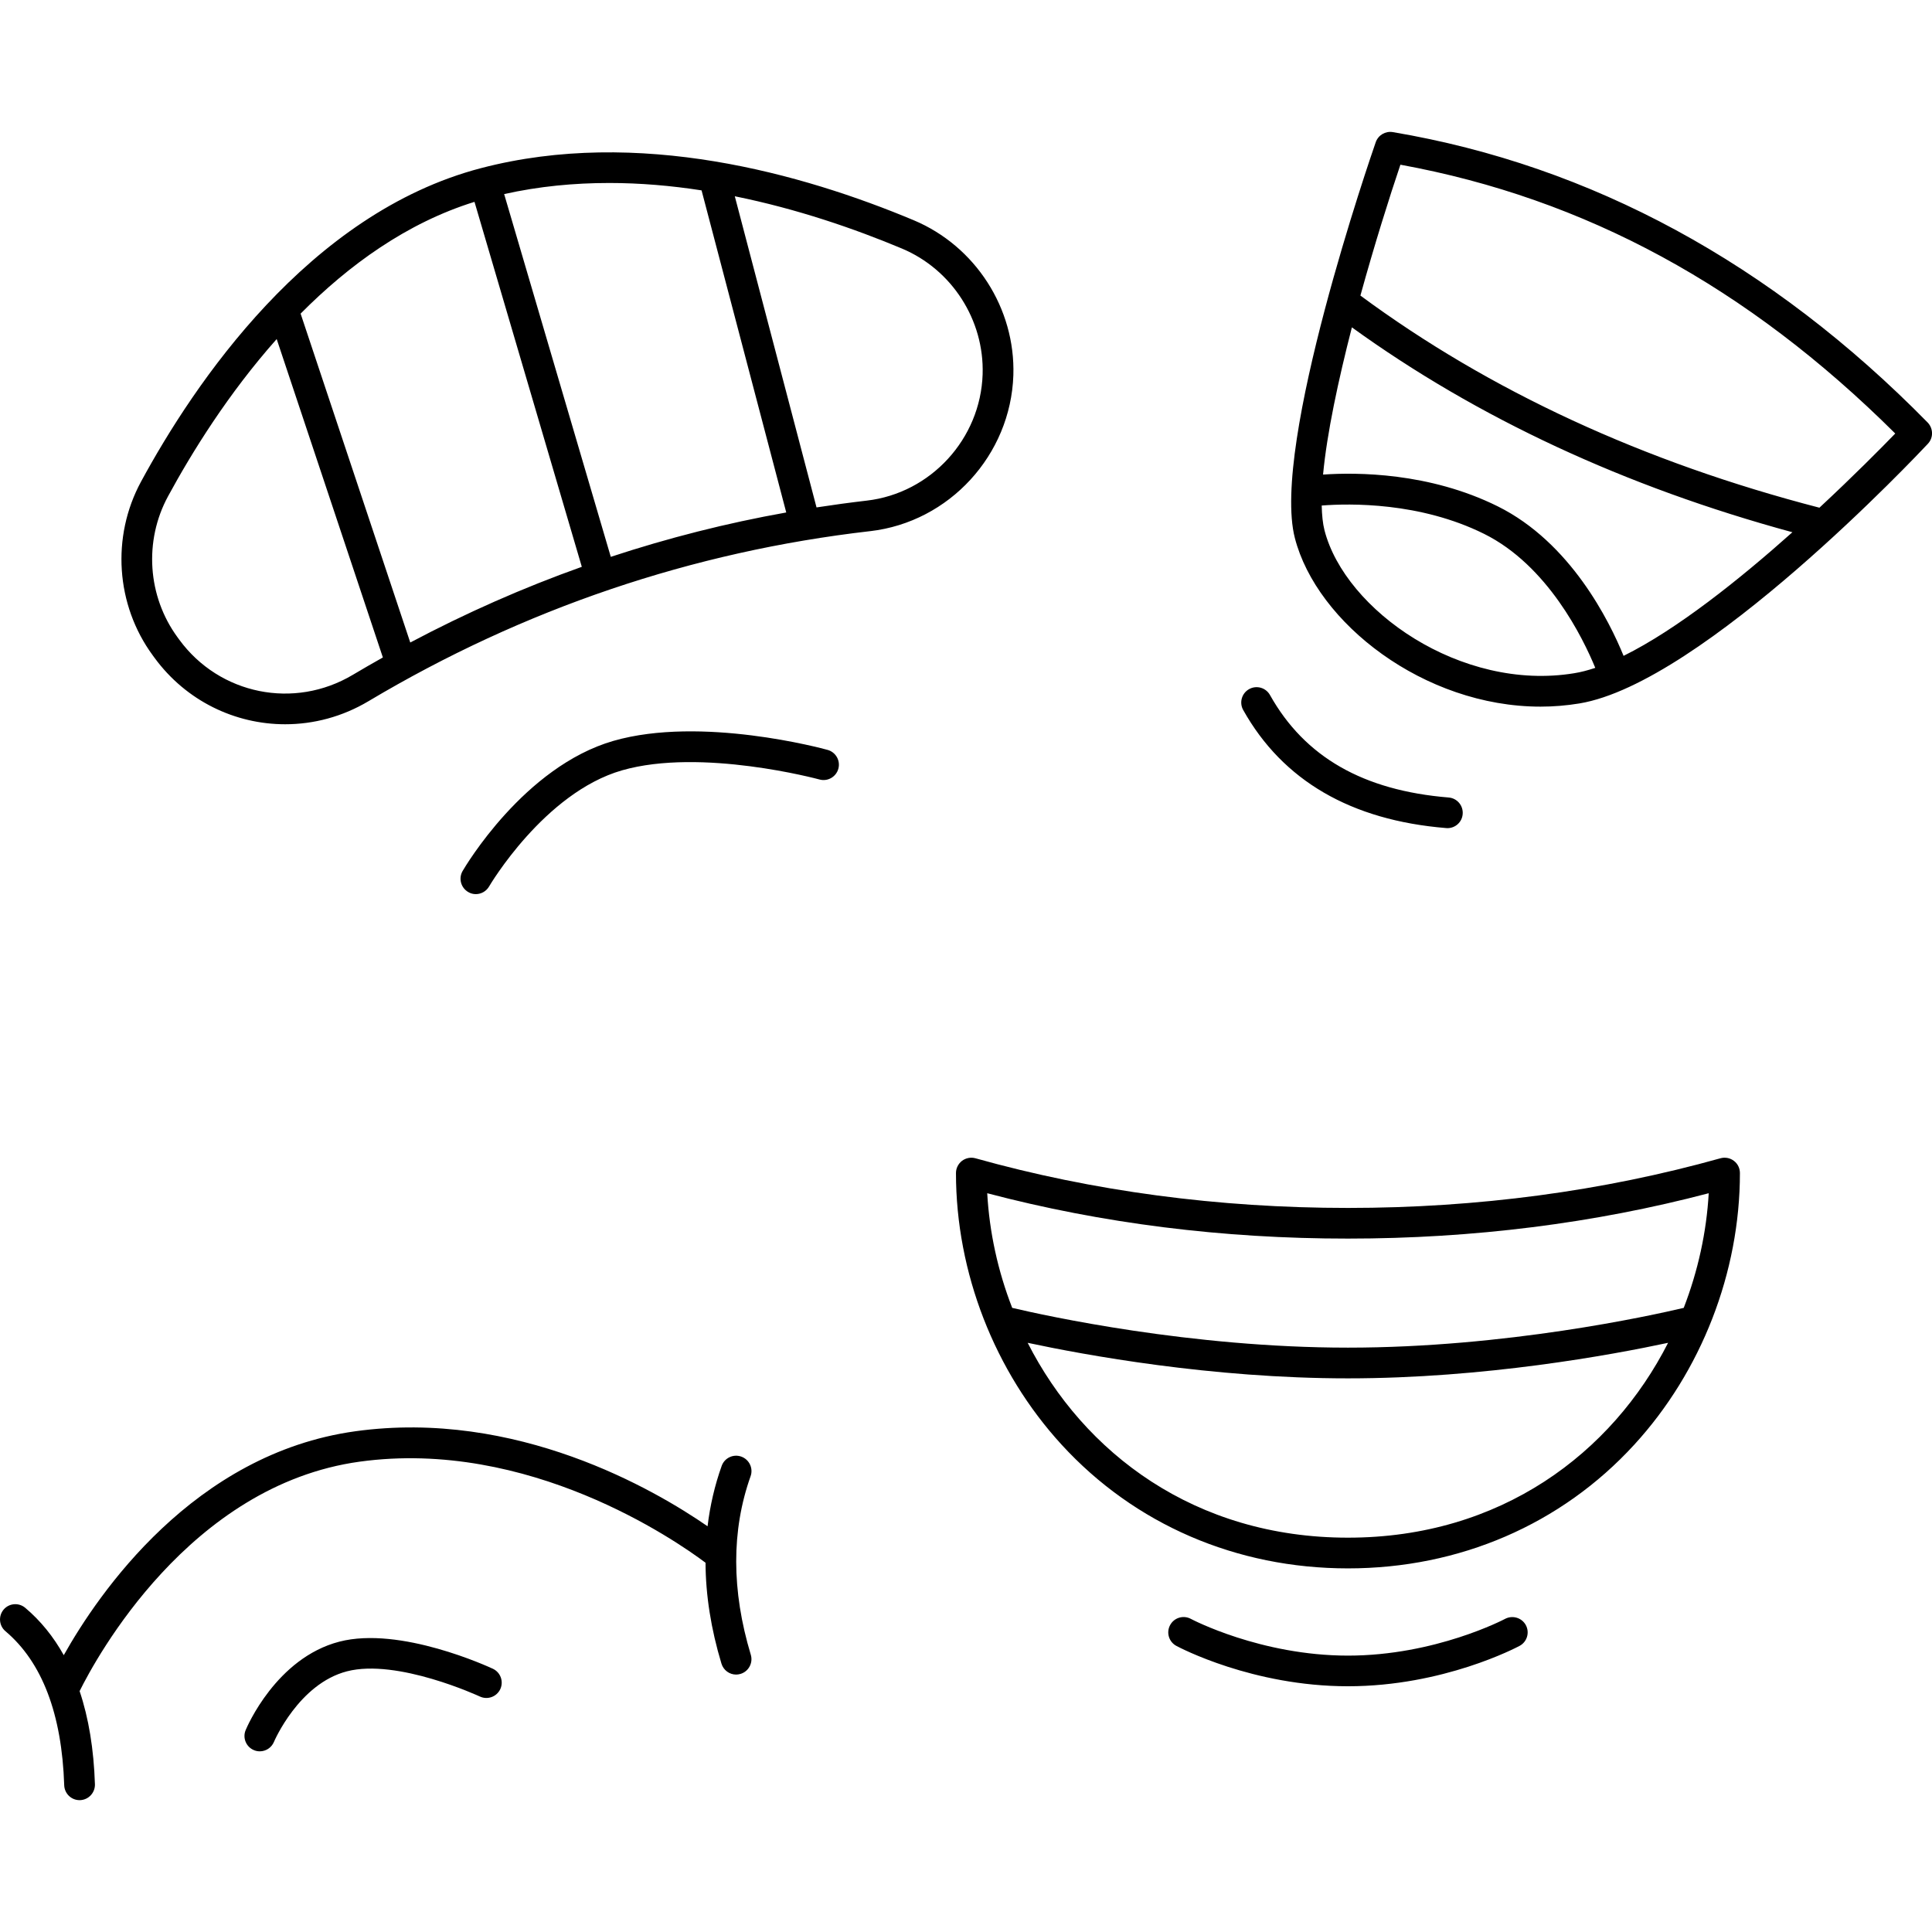 <?xml version="1.0" encoding="UTF-8"?>
<svg width="1200pt" height="1200pt" version="1.1" viewBox="0 0 1200 1200" xmlns="http://www.w3.org/2000/svg">
 <path d="m306.14 1036.5c4.781 2.25 6.797 7.922 4.594 12.656-2.25 4.781-7.922 6.797-12.656 4.594-0.516-0.234-51.328-23.766-82.594-15.656-29.906 7.734-45.188 43.453-45.328 43.828-1.547 3.656-5.062 5.859-8.812 5.859-1.219 0-2.484-0.234-3.656-0.75-4.828-2.016-7.125-7.594-5.109-12.422 0.75-1.828 18.984-44.766 58.172-54.938 37.828-9.844 93.047 15.75 95.391 16.828zm-85.406-147.52c-100.45 13.875-159.66 100.88-181.13 139.08-6.422-11.531-14.391-21.375-23.953-29.438-4.031-3.375-10.031-2.859-13.406 1.125-3.375 4.031-2.859 10.031 1.125 13.406 22.781 19.219 35.062 51.422 36.516 95.719 0.188 5.156 4.406 9.234 9.516 9.234h0.328c5.25-0.188 9.375-4.594 9.234-9.844-0.703-21.797-3.891-41.156-9.516-57.891 10.031-20.203 68.062-127.87 173.9-142.5 104.95-14.484 196.26 48.797 214.87 62.766 0.094 20.156 3.375 41.109 9.891 62.672 1.266 4.125 5.016 6.797 9.094 6.797 0.891 0 1.828-0.141 2.766-0.422 5.016-1.5 7.875-6.844 6.375-11.859-12.047-39.984-12.094-77.297-0.141-110.91 1.781-4.969-0.844-10.406-5.766-12.188-4.969-1.781-10.406 0.797-12.188 5.766-4.312 12.094-7.219 24.609-8.766 37.5-32.953-22.781-118.73-72.844-218.76-59.016zm438.66 8.344c-41.719-45.516-65.625-107.02-65.625-168.71 0-3 1.406-5.766 3.75-7.594 2.391-1.781 5.438-2.391 8.344-1.594 73.078 20.484 150.94 30.844 231.37 30.844 80.438 0 158.29-10.406 231.37-30.844 2.859-0.797 5.953-0.234 8.344 1.594 2.391 1.781 3.75 4.594 3.75 7.594 0 61.688-23.906 123.19-65.625 168.71-45.375 49.547-108.56 76.828-177.84 76.828-69.281 0-132.42-27.281-177.84-76.828zm376.69-63.281c-35.016 7.5-114.05 22.078-198.89 22.078s-163.82-14.578-198.89-22.078c34.828 68.484 103.92 121.03 198.89 121.03 94.969 0.047 164.06-52.547 198.89-121.03zm-422.9-92.906c1.359 24.188 6.609 48.328 15.516 71.203 20.906 4.922 110.77 24.703 208.55 24.703 97.875 0 187.69-19.781 208.55-24.703 8.859-22.922 14.156-47.062 15.516-71.203-71.109 18.703-146.44 28.172-224.06 28.172-77.625 0.047-152.95-9.422-224.06-28.172zm321.66 264.37c-0.422 0.234-43.312 22.828-97.594 22.828s-97.172-22.594-97.594-22.828c-4.641-2.484-10.406-0.75-12.891 3.891s-0.75 10.406 3.891 12.891c1.922 1.031 47.344 25.078 106.59 25.078s104.72-24.094 106.59-25.078c4.641-2.484 6.375-8.25 3.891-12.891-2.484-4.594-8.25-6.328-12.891-3.891zm-394.31-675.61c-110.53 12.703-215.34 48.234-311.63 105.61-16.266 9.703-34.125 14.344-51.797 14.344-31.078 0-61.453-14.438-81.141-41.297l-1.125-1.547c-22.922-31.266-25.781-73.594-7.266-107.81 32.906-60.703 104.06-166.78 211.18-194.76 97.5-25.5 199.92 3.516 268.74 32.344 38.344 16.078 63.234 54.75 61.922 96.281-1.641 49.547-39.797 91.172-88.875 96.844zm-162.24-216.24c-21.656 0-43.5 2.062-65.156 6.891l66.234 225.32c35.578-11.719 71.906-20.953 108.98-27.562l-52.594-200.06c-18.75-2.906-38.016-4.594-57.469-4.594zm-83.578 11.719c-42.094 13.078-78.188 39.375-108 69.422l68.109 204.28c34.547-18.328 70.125-34.031 106.55-47.016zm-56.906 282.98-65.953-197.76c-30.141 33.938-52.781 70.547-67.5 97.688-15.047 27.75-12.703 62.109 5.859 87.469l1.125 1.547c25.031 34.172 71.391 43.547 107.81 21.844 6.188-3.703 12.422-7.266 18.656-10.781zm372.52-175.92c1.078-33.656-19.078-65.062-50.203-78.094-29.344-12.281-65.016-24.609-103.73-32.438l50.766 193.26c10.359-1.594 20.719-3 31.172-4.219 39.75-4.594 70.734-38.344 72-78.516zm-314.81 322.92c3.281 0 6.469-1.688 8.25-4.734 0.328-0.562 34.266-58.219 82.547-72.141 49.266-14.156 121.97 5.484 122.68 5.672 5.062 1.406 10.312-1.594 11.719-6.656s-1.594-10.312-6.656-11.719c-3.188-0.891-78.516-21.281-132.98-5.625-55.547 15.984-92.203 78.234-93.75 80.859-2.625 4.547-1.078 10.359 3.469 13.031 1.453 0.891 3.094 1.312 4.734 1.312zm901.92-279.71c-5.672 6.047-139.78 148.64-216.52 161.29-8.016 1.312-16.078 1.969-24.047 1.969-72.422 0-139.08-52.031-152.63-104.81-14.812-57.562 47.578-238.08 50.25-245.76 1.547-4.406 6-7.031 10.594-6.281 123.28 20.812 235.08 81.469 332.21 180.37 3.562 3.703 3.656 9.516 0.141 13.219zm-375.66 19.125c20.812-1.453 65.859-1.406 108.42 19.688 45.422 22.5 69.609 71.719 78.234 92.906 33.094-16.359 72.094-47.531 104.86-76.781-103.83-28.219-195.74-70.969-273.61-127.26-8.391 32.672-15.516 65.766-17.906 91.453zm169.08 120.05c-7.688-18.656-29.625-63.656-69.094-83.25-39.797-19.734-83.297-18.938-100.83-17.578 0.141 5.953 0.656 11.156 1.734 15.375 12.797 49.688 84.844 100.36 155.11 88.781 4.172-0.656 8.531-1.828 13.078-3.328zm186.32-145.55c-91.781-91.266-192.47-145.97-307.36-166.97-6.797 20.062-16.125 49.688-24.844 81.281 80.109 59.203 175.97 103.5 285.1 131.76 21.234-19.734 38.344-37.031 47.109-46.078zm-401.34 158.76c-4.594 2.578-6.234 8.391-3.656 12.984 24.562 43.828 66.938 68.484 126.05 73.312 0.281 0 0.516 0.047 0.797 0.047 4.922 0 9.094-3.75 9.469-8.766 0.422-5.25-3.469-9.844-8.719-10.266-53.109-4.359-89.391-25.172-110.95-63.609-2.578-4.641-8.391-6.281-12.984-3.703z"/>
</svg>
